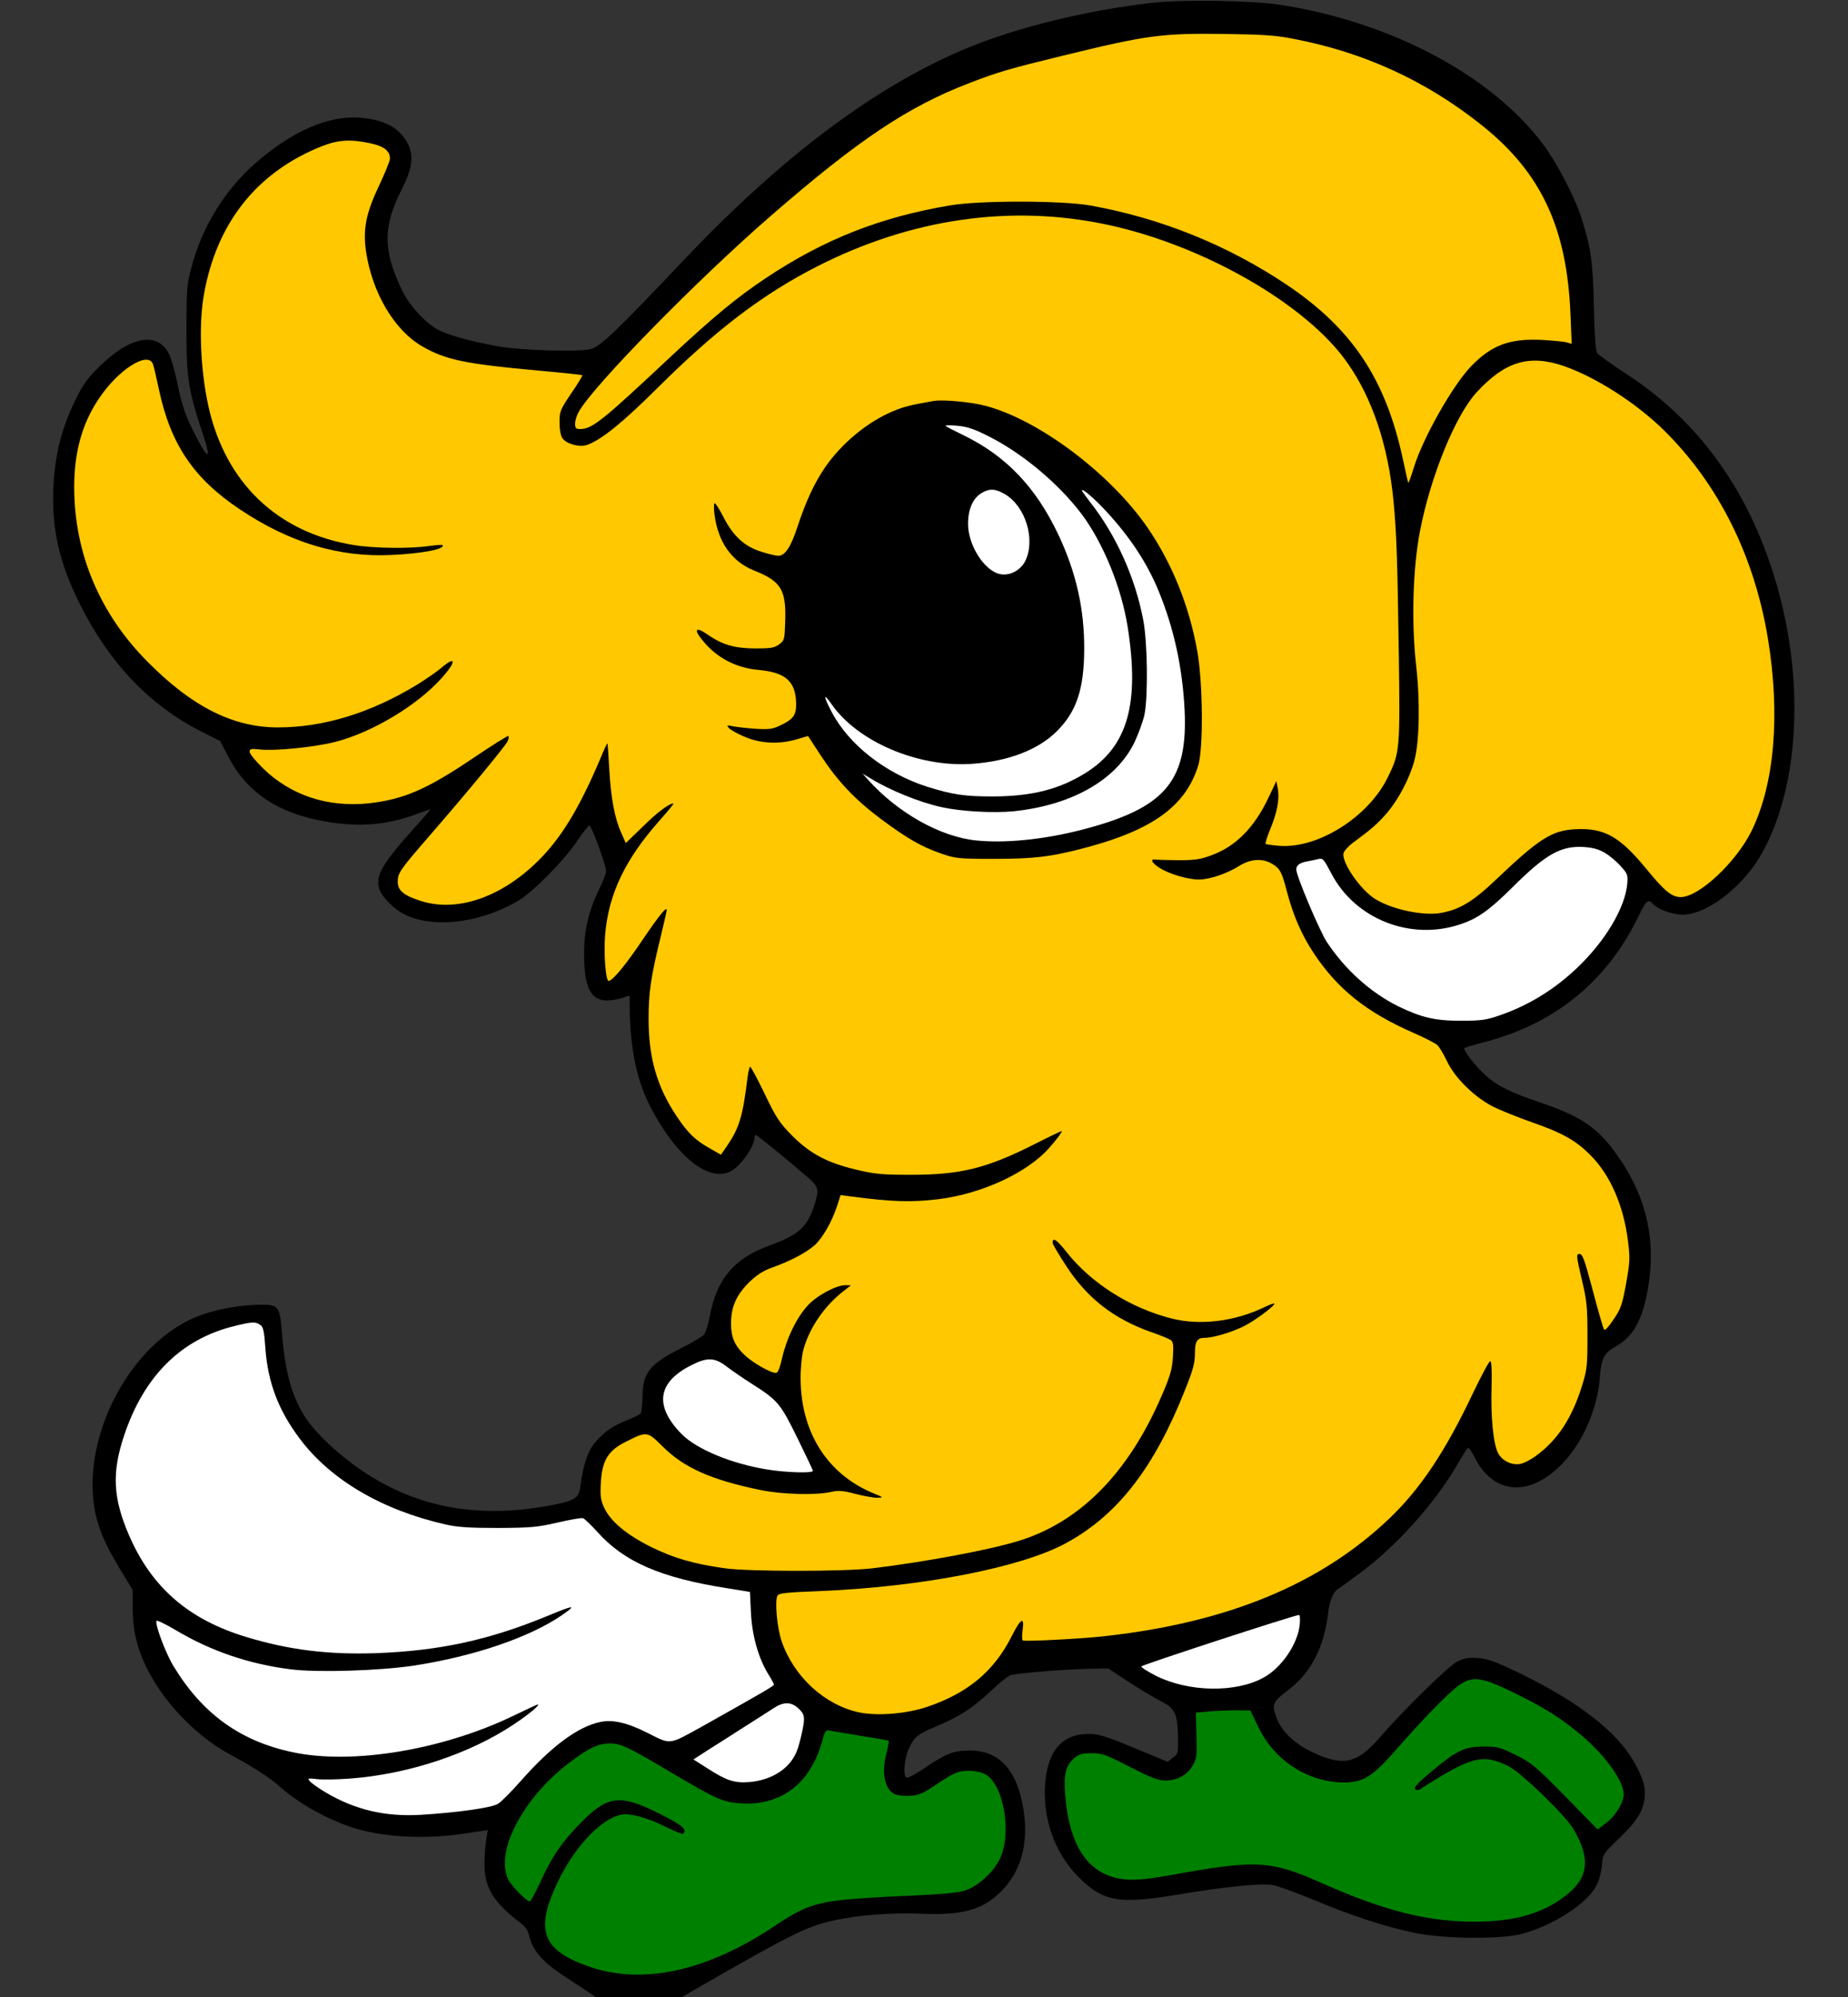 <svg version="1.1" xmlns="http://www.w3.org/2000/svg" xmlns:xlink="http://www.w3.org/1999/xlink" width="768" height="829.438"><rect width="100%" height="100%" fill="#333333" stroke="none"/><defs><clipPath id="clip-1"><rect x="27.076" y="0" transform="scale(0.81,0.81)" width="894" height="1024" id="clip-1" fill="none"/></clipPath></defs><g fill="none" fill-rule="nonzero" stroke="none" stroke-width="1" stroke-linecap="butt" stroke-linejoin="miter" stroke-miterlimit="10" stroke-dasharray="" stroke-dashoffset="0" font-family="none" font-weight="none" font-size="none" text-anchor="none" style="mix-blend-mode: normal"><g><g><g clip-path="url(#clip-1)"><g><path d="M478.363,1.215c-27.459,3.24 -55.323,10.044 -76.545,18.792c-37.341,15.471 -76.383,44.55 -117.044,87.398c-28.755,30.294 -35.235,36.531 -39.285,37.584c-4.86,1.296 -28.755,0.567 -38.475,-1.134c-11.016,-2.025 -19.764,-4.374 -24.462,-6.642c-5.346,-2.592 -12.393,-10.206 -15.552,-16.767c-7.938,-16.767 -7.938,-26.406 0.162,-42.201c4.374,-8.586 4.941,-14.175 1.944,-19.278c-3.564,-6.156 -9.396,-9.153 -19.116,-10.044c-13.284,-1.215 -28.755,5.508 -44.307,19.278c-12.474,11.097 -21.546,25.92 -26.001,42.363c-2.025,7.614 -2.187,9.234 -2.187,25.92c-0.081,20.169 0.81,25.92 6.804,43.74c3.564,10.692 2.43,11.178 -2.673,1.377c-4.293,-8.1 -5.994,-13.041 -7.857,-22.194c-0.972,-4.617 -2.43,-9.882 -3.24,-11.745c-4.536,-10.206 -16.119,-8.343 -29.241,4.617c-5.184,5.103 -6.804,7.371 -10.287,14.58c-5.589,11.583 -8.262,22.518 -8.829,36.045c-0.729,16.929 2.592,31.347 11.178,48.276c12.15,24.3 29.079,41.958 50.301,52.65l7.857,3.969l3.483,6.642c7.776,14.985 21.141,23.733 41.391,26.973c13.527,2.187 24.948,1.134 36.855,-3.321c2.835,-1.053 5.346,-1.944 5.589,-1.944c0.162,0 -2.673,3.402 -6.399,7.452c-13.446,14.985 -16.281,19.764 -14.904,25.272c0.648,2.673 4.86,7.452 8.667,9.801c11.421,7.29 32.238,5.346 49.167,-4.536c6.237,-3.726 19.035,-16.686 24.462,-24.786c2.43,-3.645 4.779,-6.561 5.184,-6.48c0.891,0.324 6.885,16.443 6.885,18.873c0.081,0.891 -1.215,4.212 -2.754,7.29c-4.455,9.153 -6.399,17.253 -6.399,27.054c0,14.013 2.673,19.44 9.639,19.44c2.025,0 4.941,-0.567 6.48,-1.134c1.539,-0.648 2.835,-0.972 2.835,-0.648c-0.243,19.035 2.349,33.372 7.938,44.631c10.692,21.384 24.705,32.967 34.02,28.107c4.131,-2.187 9.882,-10.206 9.882,-13.851c0,-0.648 0.243,-1.215 0.648,-1.215c0.486,0 14.58,11.502 21.789,17.82c4.212,3.726 4.455,4.86 2.673,10.692c-2.997,9.639 -6.642,12.96 -18.549,17.253c-14.904,5.427 -22.032,13.689 -25.029,29.079c-0.648,3.645 -1.782,7.209 -2.511,8.1c-0.729,0.81 -4.86,3.24 -9.153,5.427c-13.365,6.723 -16.281,10.287 -16.362,20.169c-0.081,3.321 -0.405,6.48 -0.729,7.047c-0.324,0.486 -3.159,1.863 -6.237,3.078c-3.402,1.296 -7.128,3.483 -9.477,5.67c-5.832,5.184 -7.695,9.639 -9.558,22.518c-0.567,3.807 -2.349,4.941 -10.125,6.561c-31.104,6.318 -57.267,1.701 -80.595,-14.094c-9.558,-6.48 -18.711,-15.066 -23.085,-21.546c-5.994,-9.072 -8.748,-18.873 -10.206,-37.179c-0.729,-9.153 -1.539,-10.125 -8.019,-10.125c-7.695,0 -17.01,1.458 -24.219,3.888c-31.833,10.449 -54.513,56.619 -43.497,88.613c1.863,5.427 4.455,10.53 9.72,19.197l4.131,6.804v7.452c0,4.779 0.567,9.72 1.62,13.689c4.536,17.901 20.817,37.503 39.204,47.385c8.91,4.698 16.281,9.477 20.655,13.446c7.209,6.399 18.468,12.798 28.836,16.362c12.879,4.374 30.942,5.427 48.114,2.754l9.153,-1.377l-0.648,4.05c-0.405,2.268 -0.729,6.885 -0.729,10.206c0,9.72 3.807,15.876 15.066,24.381c2.106,1.62 3.078,3.159 3.807,6.237c1.377,5.184 5.346,9.801 12.555,14.661c3.078,2.025 7.695,5.103 10.206,6.723l4.536,3.078h17.982h17.982l7.533,-4.374c36.612,-21.06 44.145,-24.786 54.189,-27.135c10.368,-2.43 24.786,-3.645 37.746,-3.078c17.82,0.729 26.082,-1.782 33.939,-10.125c8.262,-8.829 11.016,-21.303 7.938,-36.045c-2.997,-14.418 -10.206,-21.627 -21.789,-21.627c-6.723,0.081 -9.639,1.134 -18.792,7.29c-3.645,2.511 -7.047,4.293 -7.533,3.969c-1.539,-0.972 -0.891,-7.938 1.134,-12.312c2.268,-4.779 3.321,-5.589 12.393,-9.477c8.91,-3.807 14.337,-7.371 21.546,-14.175c3.24,-3.159 6.885,-5.994 7.938,-6.48c2.349,-0.891 22.113,-2.511 33.129,-2.754l7.695,-0.162l8.343,5.508c4.617,2.997 10.53,6.561 13.122,7.857c6.237,3.159 7.29,5.103 7.533,14.661c0.162,7.209 0.081,7.452 -2.106,9.072l-2.187,1.701l-10.368,-4.293c-16.2,-6.804 -18.549,-7.533 -24.138,-7.209c-10.773,0.648 -16.443,9.072 -16.524,24.3c0,13.527 5.022,26.082 14.094,35.154c10.044,10.044 16.605,11.259 40.176,7.371c21.708,-3.645 36.126,-5.022 40.824,-4.05c2.268,0.486 9.882,3.24 16.848,6.156c15.228,6.399 29.565,11.097 41.634,13.608c11.826,2.511 35.64,2.754 44.469,0.486c13.203,-3.483 27.459,-12.636 31.266,-20.25c0.972,-1.782 1.944,-5.508 2.187,-8.1c0.405,-4.86 0.486,-4.941 6.804,-11.016c7.533,-7.209 10.287,-11.421 10.935,-16.929c0.567,-4.86 -0.567,-8.586 -4.698,-15.714c-7.128,-12.231 -22.761,-24.3 -46.008,-35.721c-11.34,-5.508 -14.256,-6.561 -18.468,-6.885c-3.969,-0.243 -5.751,0 -8.505,1.377c-3.645,1.701 -22.68,20.412 -32.562,31.833c-9.072,10.53 -14.985,11.907 -27.378,6.075c-7.857,-3.564 -13.446,-8.991 -15.471,-14.904c-1.863,-5.184 -1.377,-6.237 4.698,-10.854c9.882,-7.452 15.309,-17.901 17.01,-33.129c0.567,-4.293 2.106,-7.938 3.969,-9.072c0.486,-0.243 4.698,-3.321 9.396,-6.804c15.228,-11.34 30.942,-28.917 40.257,-44.955c2.025,-3.564 4.05,-6.642 4.374,-6.885c0.324,-0.162 1.62,1.539 2.754,3.888c7.776,15.633 22.923,16.767 36.45,2.673c8.424,-8.667 14.499,-22.518 15.552,-35.235c0.648,-8.667 1.62,-10.611 7.047,-13.689c7.533,-4.212 11.502,-12.312 13.527,-27.378c2.592,-19.278 -2.187,-36.855 -14.499,-53.46c-7.533,-10.125 -14.418,-14.661 -30.618,-20.169c-12.312,-4.131 -18.063,-6.966 -22.923,-11.34c-4.131,-3.726 -9.477,-10.611 -8.748,-11.34c0.162,-0.162 3.888,-1.296 8.181,-2.43c29.646,-7.695 51.354,-25.515 64.395,-52.812c2.835,-5.913 3.969,-6.804 5.67,-4.698c1.944,2.268 8.1,4.536 12.555,4.536c9.801,0 24.543,-11.259 32.319,-24.624c14.985,-25.839 18.225,-66.906 8.343,-106.109c-10.368,-40.986 -31.752,-72.495 -63.261,-93.23c-6.723,-4.374 -12.555,-8.586 -13.041,-9.234c-0.648,-0.81 -1.134,-7.776 -1.377,-19.521c-0.405,-18.954 -1.296,-24.705 -5.346,-37.26c-2.835,-8.505 -10.206,-22.599 -15.795,-30.051c-21.546,-28.593 -63.099,-50.706 -109.025,-57.834c-11.745,-1.863 -41.148,-2.268 -53.865,-0.81z" fill="#000000"/><path d="M537.493,16.119c29.322,5.589 55.161,17.415 78.408,35.964c24.624,19.683 35.316,42.525 36.774,78.651l0.486,12.069l-1.944,-0.567c-1.053,-0.324 -5.832,-0.81 -10.53,-1.053c-13.203,-0.648 -20.736,2.106 -29.241,10.854c-7.695,7.938 -20.088,29.889 -23.814,41.958c-1.215,3.969 -2.268,6.885 -2.43,6.48c-0.162,-0.486 -1.215,-5.184 -2.349,-10.53c-7.209,-32.724 -20.979,-53.379 -47.871,-71.523c-24.624,-16.524 -52.407,-27.783 -81.728,-33.048c-11.664,-2.106 -45.684,-2.187 -58.32,-0.081c-28.917,4.86 -52.164,13.932 -76.545,30.132c-12.15,8.1 -21.789,16.038 -40.095,33.129c-28.35,26.568 -32.238,29.646 -37.26,29.646c-1.701,0 -2.025,-0.405 -2.025,-2.268c0,-1.215 0.648,-3.402 1.458,-4.779c5.589,-10.449 49.653,-55.323 79.866,-81.486c36.45,-31.671 56.943,-45.36 82.701,-55.242c11.583,-4.455 16.524,-5.913 38.475,-11.259c35.154,-8.586 41.229,-9.396 67.23,-9.072c16.038,0.243 21.546,0.567 28.755,2.025z" fill="#ffc800"/><path d="M153.96,59.535c5.508,1.134 8.1,3.159 8.1,6.318c0,0.972 -2.025,5.913 -4.455,11.097c-5.508,11.583 -6.804,18.144 -5.508,27.378c2.511,17.091 11.664,32.724 23.247,39.447c9.72,5.67 17.901,7.371 48.195,10.125c10.044,0.891 18.306,1.782 18.468,1.944c0.162,0.162 -1.863,3.564 -4.617,7.533c-4.617,6.885 -4.86,7.533 -4.86,12.069c0,2.997 0.486,5.508 1.215,6.561c1.701,2.43 7.128,3.888 10.287,2.754c5.832,-2.025 14.742,-9.234 29.403,-23.814c24.3,-24.138 43.578,-38.799 66.339,-50.382c39.042,-19.845 80.433,-25.758 120.284,-17.253c40.095,8.505 82.944,33.129 99.872,57.348c10.449,14.823 17.01,34.506 19.197,57.51c1.215,12.879 1.62,23.004 2.187,62.775c0.567,40.257 0.486,41.634 -4.536,51.84c-8.019,16.524 -29.079,29.808 -45.198,28.512c-2.835,-0.243 -5.346,-0.567 -5.589,-0.81c-0.243,-0.243 0.648,-3.159 2.025,-6.399c2.835,-6.885 3.807,-12.312 2.997,-16.605l-0.567,-3.078l-3.078,6.48c-5.994,12.798 -13.77,20.736 -24.219,24.462c-4.374,1.62 -6.804,1.944 -13.446,1.944c-4.455,-0.081 -8.667,-0.162 -9.315,-0.243c-2.673,-0.486 -1.782,1.377 1.62,3.483c4.131,2.592 11.745,4.779 16.281,4.779c4.293,0 11.745,-2.511 16.443,-5.508c4.86,-3.078 9.963,-3.483 14.013,-0.972c3.24,1.944 3.969,3.402 5.994,11.178c2.673,10.206 6.237,18.387 11.259,25.92c9.882,14.904 21.951,24.543 41.391,33.048c4.617,2.025 9.072,4.293 9.882,5.022c0.81,0.729 2.592,3.645 3.969,6.561c3.24,6.966 11.178,14.823 18.873,18.873c3.159,1.62 10.611,4.617 16.605,6.723c12.555,4.374 18.063,7.452 24.138,13.527c8.262,8.181 13.851,20.898 15.714,35.802c0.891,7.128 0.81,8.667 -0.81,17.739c-1.62,8.829 -2.187,10.449 -5.265,14.904c-2.106,3.159 -3.564,4.698 -3.888,4.05c-0.486,-0.891 -2.511,-7.938 -5.265,-18.387c-2.835,-10.611 -3.726,-12.96 -4.86,-12.96c-1.539,0 -1.458,0.567 1.053,11.34c1.944,8.181 2.187,10.935 2.187,22.68c0,12.231 -0.162,14.013 -2.187,20.493c-4.212,13.608 -10.125,22.68 -19.197,29.322c-2.187,1.62 -5.184,3.159 -6.723,3.402c-3.564,0.567 -7.452,-1.458 -9.072,-4.617c-1.944,-3.726 -3.078,-15.309 -2.673,-27.297c0.162,-7.29 0,-10.773 -0.567,-10.773c-0.486,0 -3.726,6.075 -7.29,13.527c-11.421,24.057 -21.789,39.528 -34.506,51.678c-28.674,27.378 -67.23,43.335 -118.583,49.005c-9.153,1.053 -32.886,2.268 -33.858,1.782c-0.324,-0.162 -0.405,-2.106 -0.081,-4.293c0.81,-5.832 -0.729,-5.022 -4.455,2.349c-7.371,14.661 -18.225,23.733 -35.154,29.484c-8.667,2.916 -20.574,3.888 -28.188,2.349c-14.337,-2.997 -27.216,-14.742 -32.319,-29.484c-1.944,-5.508 -2.997,-17.334 -1.701,-19.116c0.567,-0.972 4.293,-1.296 16.686,-1.782c43.011,-1.701 84.644,-9.801 103.274,-20.007c21.384,-11.664 36.45,-31.104 49.329,-63.504c3.321,-8.262 4.131,-11.259 4.131,-15.066c0,-5.184 0.891,-6.642 4.05,-6.642c3.564,0 11.421,-2.349 16.524,-4.941c4.617,-2.349 13.041,-8.667 12.393,-9.315c-0.162,-0.162 -2.106,0.567 -4.293,1.62c-12.15,5.832 -26.568,7.614 -38.313,4.617c-17.091,-4.293 -33.372,-14.58 -43.659,-27.54c-4.131,-5.265 -5.832,-6.399 -5.832,-3.888c0,0.567 2.592,4.941 5.67,9.639c8.748,13.446 19.845,21.951 35.154,27.378c4.05,1.377 7.776,2.916 8.424,3.483c0.891,0.729 1.053,2.349 0.729,7.047c-0.324,5.022 -1.134,7.857 -4.779,16.2c-13.77,31.995 -34.101,52.488 -59.778,60.183c-12.555,3.807 -38.556,8.586 -60.345,11.259c-11.988,1.377 -50.949,1.377 -61.155,0c-13.203,-1.863 -20.979,-4.131 -30.375,-8.667c-10.368,-5.103 -17.172,-10.692 -19.845,-16.362c-1.539,-3.321 -1.782,-4.86 -1.458,-10.53c0.486,-9.153 2.997,-13.365 10.368,-17.01c8.91,-4.455 8.829,-4.455 15.471,2.106c8.829,8.748 20.169,13.77 40.743,17.982c8.829,1.782 22.842,2.187 29.16,0.729c3.078,-0.648 4.86,-0.567 9.963,0.81c3.402,0.891 7.533,1.62 9.072,1.62c2.835,-0.081 2.835,-0.081 -1.701,-1.944c-18.792,-7.857 -29.808,-24.948 -30.051,-47.061c-0.081,-4.05 0.405,-9.315 0.972,-11.745c2.268,-9.234 8.748,-18.873 17.091,-25.272l2.835,-2.187l-2.349,-0.081c-3.807,0 -12.231,4.536 -15.795,8.667c-4.536,5.022 -8.586,13.527 -10.368,21.303c-1.053,4.536 -1.782,6.48 -2.673,6.48c-2.268,0 -9.882,-4.374 -13.122,-7.533c-4.05,-3.888 -5.508,-7.371 -5.508,-12.96c0,-6.804 2.106,-11.664 7.209,-16.848c3.402,-3.321 5.832,-4.941 9.801,-6.399c7.938,-2.835 14.256,-6.237 17.739,-9.315c3.402,-3.078 7.209,-9.801 9.396,-16.524l1.377,-4.293l4.212,0.567c17.496,2.268 25.029,2.511 36.531,1.134c17.658,-2.187 36.45,-10.773 45.603,-20.898c3.24,-3.564 6.075,-7.371 5.508,-7.371c-0.243,0 -5.508,2.511 -11.583,5.589c-19.602,9.882 -30.456,12.555 -50.868,12.555c-12.069,0 -14.904,-0.243 -22.842,-2.106c-12.231,-2.916 -19.197,-6.642 -26.73,-14.175c-5.103,-5.184 -6.561,-7.29 -11.34,-17.253c-2.997,-6.237 -5.751,-11.34 -6.075,-11.34c-0.243,0 -0.729,1.944 -1.053,4.212c-2.025,16.524 -3.402,21.141 -8.667,28.836l-2.43,3.483l-4.536,-2.592c-5.994,-3.321 -9.153,-6.318 -13.851,-13.365c-8.181,-12.231 -11.664,-24.219 -11.664,-40.419c0,-11.097 0.891,-17.334 5.184,-34.83c1.296,-5.346 2.349,-10.044 2.349,-10.368c0,-1.701 -3.078,2.106 -9.801,11.988c-7.047,10.53 -12.717,17.415 -14.337,17.415c-1.215,0 -2.106,-11.259 -1.458,-19.116c1.377,-16.767 8.181,-31.185 22.437,-47.304c3.564,-3.969 6.237,-7.29 5.994,-7.29c-1.863,0 -6.723,3.645 -12.717,9.558l-7.128,6.885l-1.944,-4.374c-2.673,-5.913 -4.293,-14.499 -4.941,-26.649c-0.324,-5.589 -0.648,-10.206 -0.729,-10.368c-0.162,-0.081 -1.296,2.268 -2.511,5.265c-8.424,20.007 -15.552,32.157 -24.381,41.553c-15.552,16.443 -34.749,23.571 -50.382,18.711c-7.29,-2.268 -9.882,-4.374 -9.882,-8.019c0,-3.645 0.81,-4.86 13.041,-18.954c15.552,-17.901 31.671,-37.422 32.562,-39.366c0.486,-0.972 0.648,-2.025 0.405,-2.268c-0.243,-0.243 -6.804,3.888 -14.499,9.072c-19.44,13.122 -28.998,17.253 -43.416,18.873c-17.091,1.863 -32.724,-3.321 -44.145,-14.58c-3.078,-2.997 -5.508,-5.994 -5.508,-6.804c0,-1.215 0.567,-1.377 4.05,-0.972c6.237,0.729 22.599,-0.891 31.347,-3.078c15.552,-3.969 34.344,-15.228 44.631,-26.811c5.994,-6.723 5.751,-9.234 -0.405,-3.969c-1.782,1.539 -6.156,4.536 -9.639,6.723c-19.44,11.907 -39.042,17.982 -58.239,17.982c-18.549,0 -35.559,-8.505 -54.027,-27.135c-20.007,-20.007 -30.618,-45.279 -30.618,-72.657c0,-14.499 3.24,-26.325 10.206,-36.693c7.938,-11.988 20.412,-20.007 22.518,-14.418c0.324,0.729 1.377,5.427 2.43,10.287c4.86,23.004 14.418,37.179 33.696,50.058c20.736,13.851 40.986,19.926 62.775,18.954c12.798,-0.567 22.923,-2.511 21.384,-4.131c-0.243,-0.162 -2.754,0 -5.589,0.405c-7.857,1.134 -22.923,0.972 -31.185,-0.405c-31.671,-5.103 -53.298,-25.758 -60.426,-57.51c-3.321,-14.985 -4.131,-33.615 -1.944,-46.251c5.184,-29.97 22.113,-51.273 49.248,-61.965c6.642,-2.592 11.826,-2.916 20.007,-1.134z" fill="#ffc800"/><path d="M650.163,152.117c13.284,4.698 29.727,15.228 41.229,26.487c22.68,22.275 37.665,52.245 43.335,86.669c5.184,31.671 2.754,60.264 -6.804,79.866c-6.399,12.96 -21.87,27.459 -29.403,27.459c-3.726,0 -6.723,-2.43 -14.094,-11.421c-11.259,-13.77 -17.658,-17.334 -29.565,-16.767c-9.963,0.486 -15.147,3.807 -33.534,21.303c-9.234,8.748 -14.742,12.069 -22.356,13.446c-7.29,1.377 -20.412,-1.377 -27.459,-5.751c-5.994,-3.726 -13.77,-14.823 -13.203,-18.873c0.162,-0.972 1.863,-2.916 3.888,-4.455c7.938,-5.832 10.287,-7.938 14.175,-12.393c4.86,-5.67 9.477,-14.499 11.421,-21.789c2.106,-8.019 2.43,-24.381 0.729,-39.528c-2.025,-17.901 -1.377,-40.014 1.539,-55.485c4.374,-22.842 14.742,-48.357 23.652,-57.996c11.907,-12.879 21.87,-15.795 36.45,-10.773z" fill="#ffc800"/><path d="M666.93,354.211c1.944,1.134 4.941,3.645 6.561,5.508c2.916,3.159 3.078,3.645 2.754,7.533c-0.891,9.072 -7.857,21.465 -17.982,31.914c-10.044,10.449 -21.951,18.063 -34.911,22.518c-5.589,1.944 -7.776,2.268 -15.795,2.268c-11.016,0.081 -16.767,-1.296 -26.487,-5.994c-11.421,-5.67 -22.113,-15.228 -29.727,-26.811c-2.997,-4.617 -12.636,-27.378 -12.636,-29.97c0,-1.782 1.377,-2.835 4.536,-3.402c1.458,-0.243 3.483,-0.729 4.617,-0.972c1.863,-0.486 2.268,0 5.427,5.994c9.882,18.954 32.886,28.026 53.46,21.141c7.371,-2.43 12.15,-5.832 21.87,-15.471c13.689,-13.608 19.926,-17.172 29.322,-16.686c3.969,0.243 6.318,0.891 8.991,2.43z" fill="#ffffff"/><path d="M108.196,550.311c1.215,0.81 1.62,2.673 2.106,9.882c1.053,14.094 5.427,25.596 14.256,37.341c12.798,17.091 34.182,29.646 60.588,35.64c5.103,1.134 9.801,1.458 21.87,1.458c13.851,-0.081 16.362,-0.324 24.786,-2.268c5.184,-1.215 9.963,-2.025 10.53,-1.782c0.648,0.243 3.24,2.754 5.832,5.589c11.259,12.636 26.487,19.197 54.513,23.571l8.991,1.458l0.405,8.586c0.486,9.639 3.078,18.711 7.128,25.434c1.377,2.187 2.43,4.131 2.43,4.455c0,0.567 -3.888,2.835 -29.727,17.334c-14.175,7.857 -12.96,7.695 -22.761,2.754c-8.505,-4.293 -14.58,-5.67 -19.764,-4.536c-9.234,1.944 -20.25,10.125 -32.643,24.138c-4.05,4.617 -8.424,8.991 -9.72,9.801c-2.673,1.701 -17.334,3.726 -32.4,4.617c-14.742,0.81 -27.054,-2.106 -39.285,-9.315c-2.997,-1.782 -5.913,-3.888 -6.561,-4.617c-1.053,-1.296 -0.81,-1.377 3.078,-0.891c2.268,0.243 8.343,0.162 13.527,-0.243c24.219,-1.782 49.896,-10.287 68.283,-22.599c6.318,-4.212 11.016,-8.181 9.801,-8.181c-0.243,0 -4.941,2.187 -10.449,4.86c-29.241,14.013 -66.582,20.25 -91.286,14.985c-21.708,-4.536 -37.503,-15.876 -49.491,-35.559c-3.24,-5.184 -7.857,-17.415 -7.209,-19.035c0.081,-0.405 3.807,1.377 8.181,3.969c14.58,8.667 30.618,14.094 47.79,16.2c11.016,1.377 36.693,0.567 50.787,-1.539c25.029,-3.807 48.357,-11.745 61.884,-21.06c6.156,-4.293 5.022,-4.212 -5.751,0.243c-24.705,10.206 -45.198,14.661 -71.928,15.633c-19.764,0.648 -35.964,-1.377 -53.622,-6.723c-23.895,-7.209 -39.285,-20.493 -48.681,-42.12c-6.723,-15.471 -7.29,-26.082 -2.106,-41.553c8.262,-24.705 23.652,-40.014 45.684,-45.441c7.452,-1.863 8.991,-1.944 10.935,-0.486z" fill="#ffffff"/><path d="M301.946,567.564c2.106,1.62 6.966,4.941 10.773,7.371c10.611,6.723 11.664,8.1 18.711,22.437c3.483,7.128 6.399,13.203 6.399,13.527c0,1.053 -11.34,0.729 -19.035,-0.567c-14.742,-2.349 -29.322,-8.424 -35.478,-14.661c-11.502,-11.664 -10.125,-21.546 3.888,-28.593c6.642,-3.402 9.801,-3.321 14.742,0.486z" fill="#ffffff"/><path d="M540.166,674.645c-0.81,8.181 -7.533,18.063 -15.147,22.194c-11.583,6.318 -31.023,5.994 -44.631,-0.81c-3.321,-1.701 -6.075,-3.402 -6.075,-3.888c0,-0.567 62.532,-20.979 65.529,-21.384c0.405,-0.081 0.486,1.701 0.324,3.888z" fill="#ffffff"/><path d="M629.508,703.238c12.474,6.156 18.954,10.206 27.216,17.091c9.882,8.1 17.982,19.278 18.063,24.786c0,3.483 -3.24,8.91 -7.128,11.907l-3.726,2.835l-13.365,-13.689c-12.555,-12.717 -13.932,-13.932 -20.655,-17.253c-6.642,-3.24 -7.695,-3.564 -13.365,-3.483c-7.857,0 -11.097,1.539 -21.465,10.206c-5.67,4.698 -7.614,6.804 -6.966,7.452c0.567,0.567 1.215,0.567 2.268,-0.081c21.141,-13.527 25.758,-14.742 36.612,-9.396c5.265,2.673 23.571,20.412 26.973,26.163c7.128,12.231 6.237,20.169 -3.159,27.459c-9.801,7.614 -21.465,10.935 -38.394,10.935c-19.521,-0.081 -37.422,-4.617 -63.099,-16.038c-21.465,-9.558 -27.135,-9.801 -63.666,-3.159c-7.857,1.377 -13.041,1.944 -17.01,1.701c-15.714,-1.053 -24.219,-12.798 -26.001,-35.559c-0.648,-8.181 0.324,-11.907 3.807,-14.904c2.025,-1.701 3.321,-2.025 7.29,-2.025c4.293,0 5.832,0.567 15.795,5.67c8.991,4.617 11.826,5.67 14.823,5.67c4.86,0 8.91,-2.187 11.259,-6.156c1.701,-2.916 1.863,-3.969 1.62,-12.555l-0.243,-9.477l5.265,-0.486c2.916,-0.243 8.019,-0.486 11.34,-0.486l6.075,0.081l3.159,6.642c6.642,14.094 20.736,23.247 35.802,23.247c7.938,0 11.907,-2.511 21.627,-13.689c11.826,-13.446 22.275,-24.138 26.487,-26.973c5.508,-3.645 9.153,-3.078 22.761,3.564z" fill="#008000"/><path d="M331.592,709.394c2.835,2.511 3.078,3.807 1.782,9.801c-0.648,3.159 -1.701,6.966 -2.349,8.424c-2.916,7.047 -10.368,11.745 -19.602,12.555c-6.237,0.486 -9.558,-0.648 -17.253,-5.589l-5.994,-3.807l5.994,-3.888c3.321,-2.106 10.044,-6.318 14.904,-9.477c4.941,-3.078 10.53,-6.723 12.555,-8.019c3.969,-2.592 7.128,-2.592 9.963,0z" fill="#ffffff"/><path d="M357.674,720.977c6.237,0.972 11.502,1.863 11.664,2.025c0.162,0.162 -0.324,2.673 -1.053,5.589c-2.025,8.019 -0.486,14.904 3.645,16.605c1.296,0.567 4.293,0.891 6.642,0.648c3.483,-0.243 5.346,-1.134 10.287,-4.536c3.402,-2.268 7.128,-4.536 8.424,-4.941c3.645,-1.458 9.477,-1.053 12.474,0.729c7.614,4.617 10.854,25.11 5.589,35.316c-2.835,5.589 -9.315,11.34 -14.58,12.879c-2.916,0.891 -10.287,1.539 -23.247,2.106c-10.53,0.405 -23.328,1.215 -28.512,1.863c-10.692,1.215 -16.2,3.321 -26.973,10.611c-28.593,19.116 -55.647,24.867 -78.165,16.605c-18.63,-6.723 -21.546,-14.985 -12.15,-34.668c7.047,-14.742 17.901,-26.325 26.487,-28.107c3.564,-0.729 11.016,1.296 18.711,5.184c3.564,1.782 6.642,2.997 6.966,2.754c1.782,-1.782 -0.162,-3.483 -9.801,-8.343c-16.848,-8.424 -21.708,-7.695 -33.939,5.022c-7.209,7.614 -10.935,13.122 -15.714,23.652c-2.025,4.293 -3.888,7.776 -4.293,7.776c-1.296,0 -7.776,-6.642 -8.991,-9.234c-5.508,-11.664 6.48,-34.182 25.839,-48.681c7.857,-5.913 11.745,-7.695 16.524,-7.695c4.536,0 7.128,1.215 26.406,12.636c17.982,10.611 20.574,11.745 27.864,12.231c16.686,1.134 28.917,-8.1 33.858,-25.677c1.134,-4.293 1.539,-4.941 2.997,-4.536c0.972,0.162 6.804,1.134 13.041,2.187z" fill="#008000"/><path d="M388.049,166.535c-9.72,1.701 -12.393,2.349 -17.01,4.293c-10.611,4.455 -21.465,13.446 -28.35,23.571c-4.293,6.318 -7.938,14.175 -11.34,24.624c-2.754,8.262 -5.103,11.826 -7.938,11.826c-0.891,0 -3.969,-0.729 -6.804,-1.62c-7.128,-2.187 -11.745,-6.399 -15.795,-14.175c-1.701,-3.321 -3.402,-6.075 -3.807,-6.075c-0.324,0 -0.405,2.106 -0.081,4.617c1.458,11.502 7.128,19.602 16.362,23.328c11.259,4.455 13.446,7.938 13.041,20.979c-0.243,7.695 -0.324,8.1 -2.511,9.72c-1.944,1.458 -3.483,1.701 -9.72,1.701c-8.586,0 -13.851,-1.458 -20.007,-5.751c-5.022,-3.483 -5.994,-2.268 -2.025,2.511c5.751,7.128 13.851,11.34 23.085,12.15c11.34,1.053 15.471,4.698 15.714,13.851c0.081,4.941 -1.134,6.642 -6.642,9.234c-3.159,1.539 -4.698,1.701 -10.206,1.377c-3.645,-0.243 -7.857,-0.729 -9.396,-1.053c-2.511,-0.486 -2.673,-0.405 -1.782,0.648c0.567,0.729 3.24,2.268 6.075,3.483c6.561,2.997 14.337,3.483 21.627,1.458l5.265,-1.539l5.346,8.181c7.047,10.692 14.175,18.225 24.786,26.163c11.178,8.343 17.091,11.664 25.029,14.418c6.075,2.106 7.128,2.268 22.194,2.268c16.848,0 23.976,-0.891 38.799,-4.86c27.378,-7.371 40.905,-17.334 46.008,-33.939c2.187,-7.209 1.944,-34.344 -0.405,-47.547c-3.402,-18.873 -10.368,-36.126 -20.574,-51.111c-15.39,-22.437 -45.198,-44.874 -67.392,-50.706c-6.075,-1.62 -17.739,-2.673 -21.546,-2.025z" fill="#000000"/><path d="M410.324,180.953c14.256,7.047 29.403,19.683 39.123,32.481c8.991,11.988 16.605,30.537 19.197,46.98c5.022,31.914 0,49.491 -17.172,60.426c-11.097,6.966 -22.437,9.882 -38.718,9.963c-11.907,0 -16.848,-0.729 -27.459,-4.05c-17.253,-5.508 -32.562,-17.415 -39.69,-31.104c-3.483,-6.561 -3.483,-8.181 -0.081,-3.24c10.854,15.633 35.883,26.325 58.239,24.867c15.228,-1.053 27.702,-5.832 35.397,-13.527c8.262,-8.181 11.34,-17.577 11.421,-34.02c0.081,-16.686 -3.321,-31.914 -10.692,-47.547c-9.396,-19.845 -21.789,-32.886 -39.771,-41.553c-3.645,-1.782 -6.885,-3.402 -7.128,-3.726c-0.243,-0.324 1.863,-0.324 4.698,-0.081c3.969,0.324 7.047,1.296 12.636,4.131z" fill="#ffffff"/><path d="M417.614,205.253c8.586,5.022 12.798,18.792 8.505,27.702c-1.944,3.888 -6.399,6.318 -10.449,5.508c-6.561,-1.296 -13.365,-11.988 -13.365,-20.898c0,-5.994 2.025,-10.611 5.508,-12.717c3.321,-2.025 5.751,-1.944 9.801,0.405z" fill="#ffffff"/><path d="M459.733,212.381c9.882,10.692 17.01,21.465 21.789,33.129c6.318,15.39 9.882,31.59 10.773,49.329c1.377,28.512 -7.452,39.852 -37.989,48.519c-17.253,4.941 -34.83,7.047 -48.276,5.751c-15.066,-1.377 -33.048,-11.502 -45.522,-25.515l-2.025,-2.268l3.645,2.187c8.019,4.86 20.25,9.801 29.241,11.745c8.1,1.782 21.465,2.511 29.808,1.701c24.3,-2.511 42.768,-13.041 50.301,-28.674c1.701,-3.645 3.564,-8.748 4.131,-11.421c1.539,-7.452 1.296,-29.97 -0.486,-39.285c-3.321,-17.658 -11.34,-35.478 -22.194,-49.167c-1.782,-2.349 -3.321,-4.455 -3.321,-4.698c0,-1.134 5.103,3.24 10.125,8.667z" fill="#ffffff"/></g></g></g></g></g></svg>